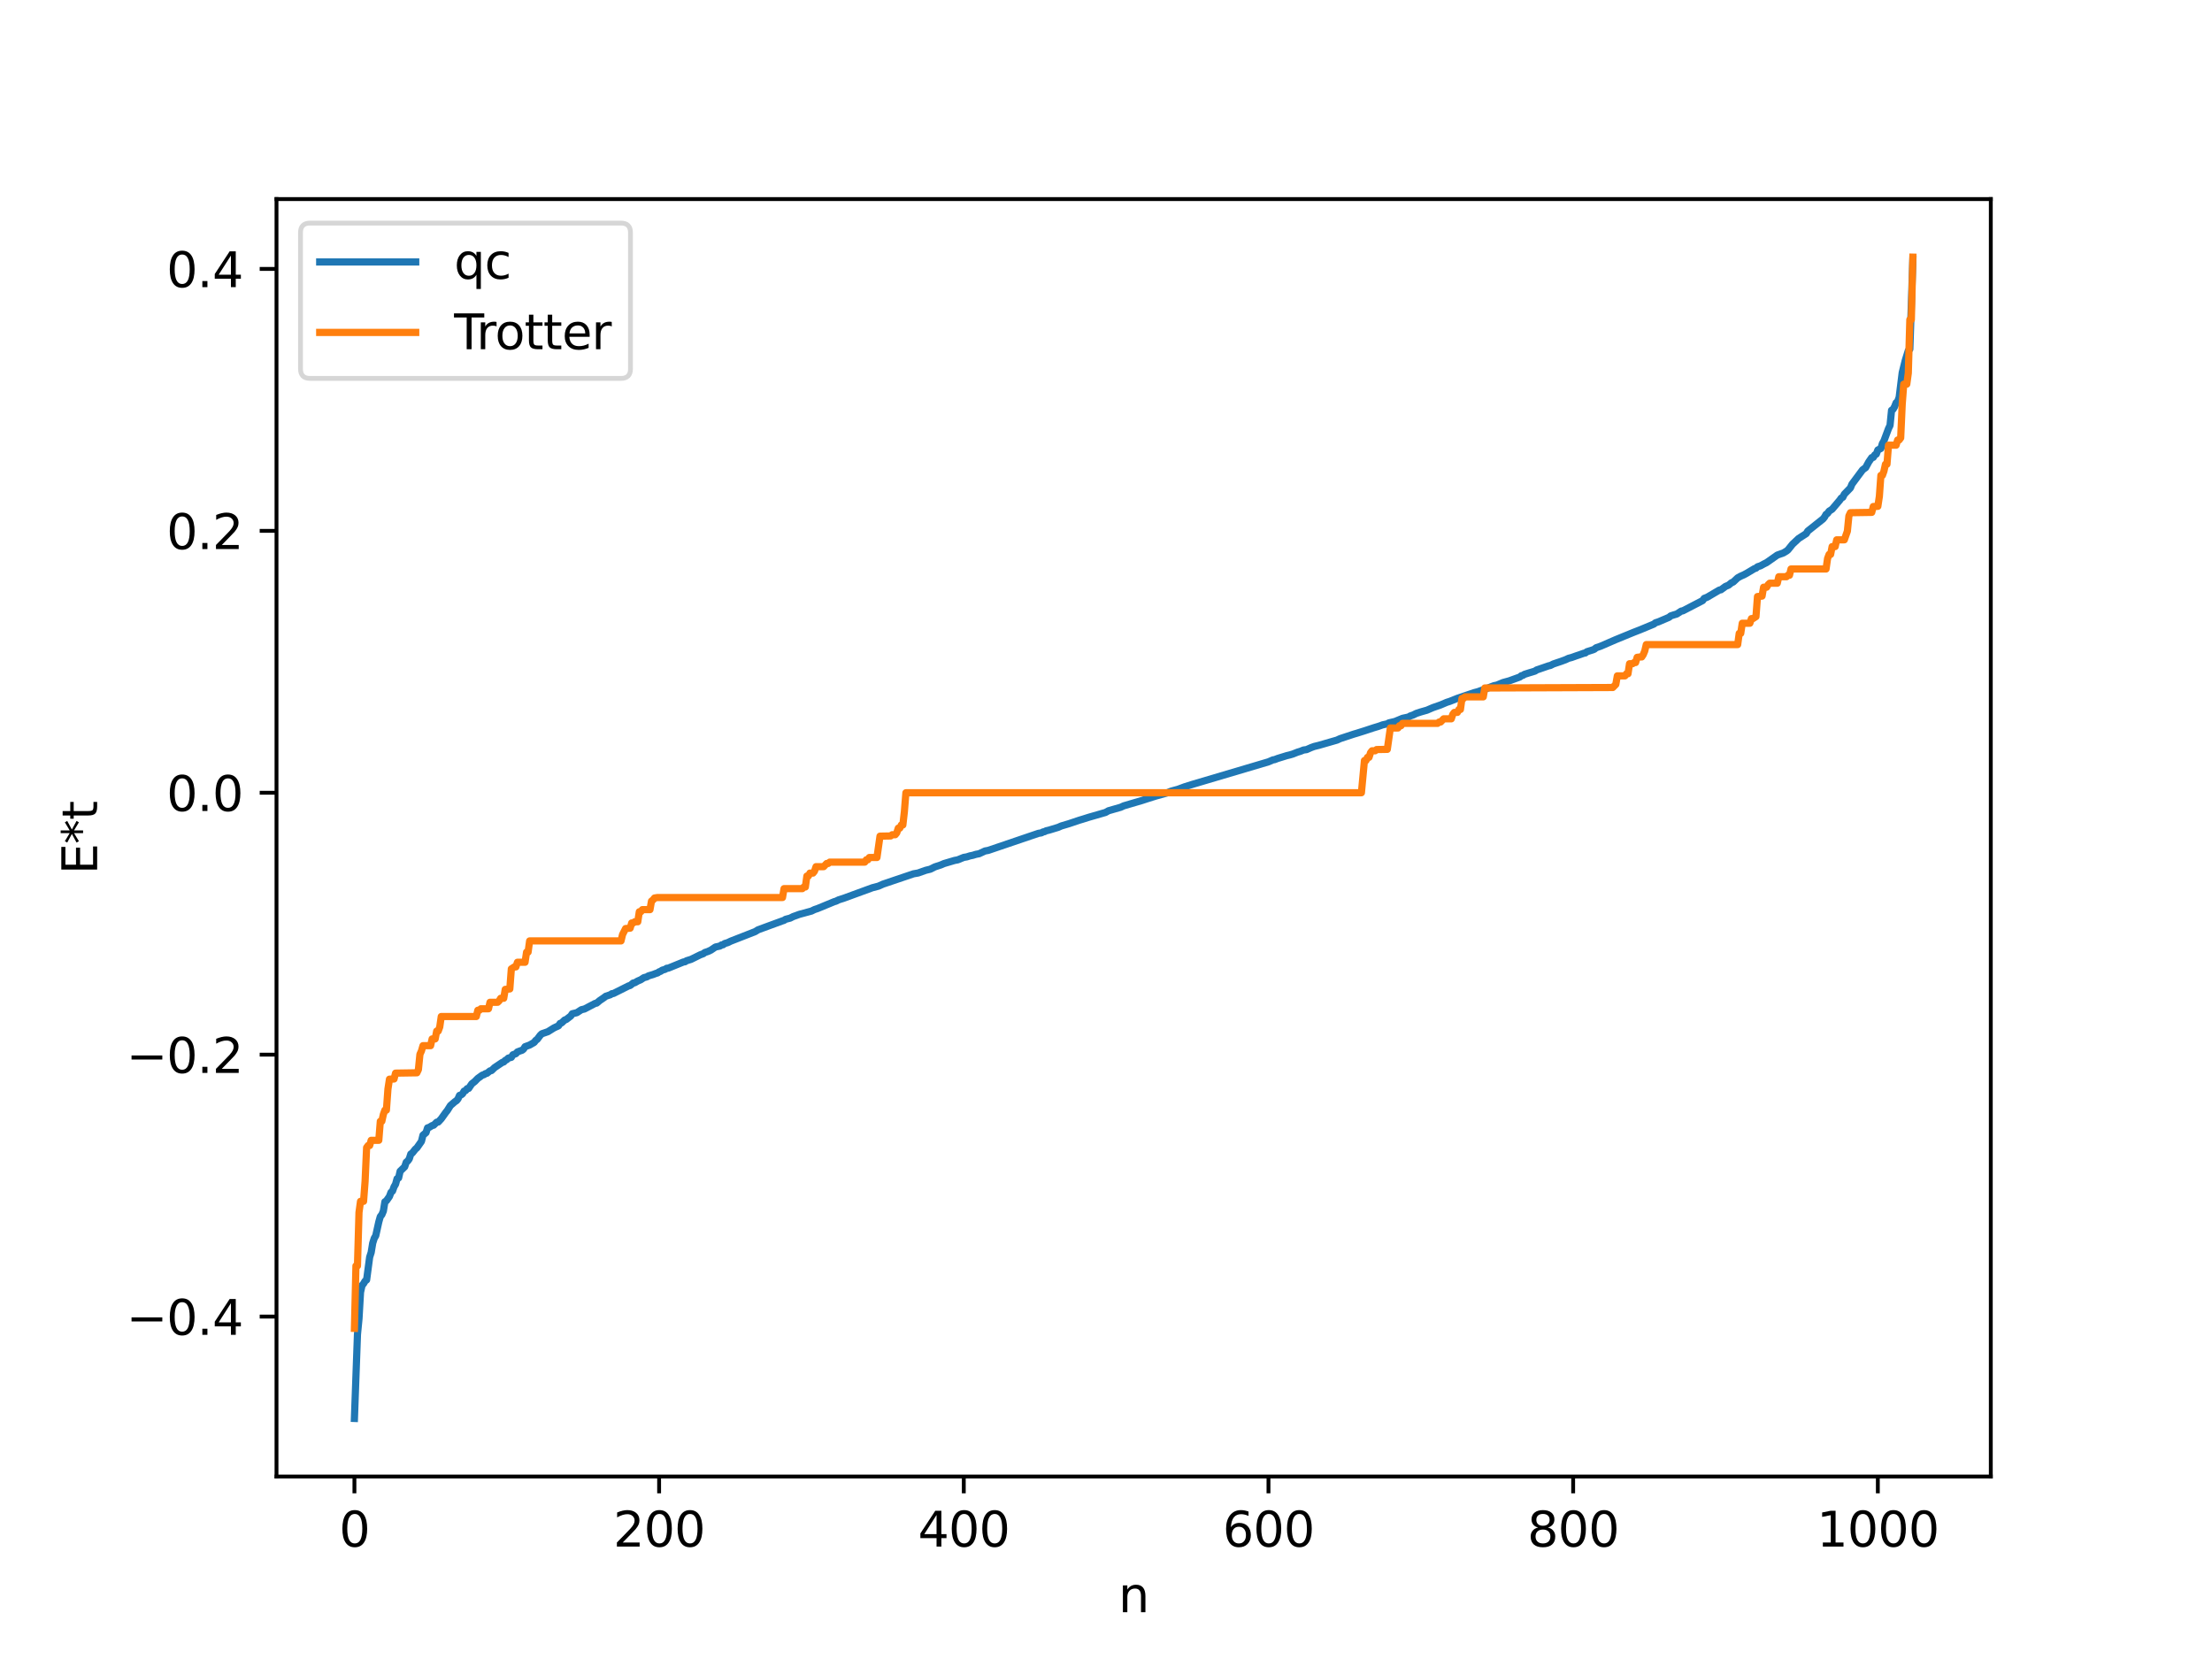 <?xml version="1.0" encoding="utf-8" standalone="no"?>
<!DOCTYPE svg PUBLIC "-//W3C//DTD SVG 1.1//EN"
  "http://www.w3.org/Graphics/SVG/1.1/DTD/svg11.dtd">
<svg xmlns:xlink="http://www.w3.org/1999/xlink" width="460.8pt" height="345.6pt" viewBox="0 0 460.8 345.6" xmlns="http://www.w3.org/2000/svg" version="1.1">
 <defs>
  <style type="text/css">*{stroke-linejoin: round; stroke-linecap: butt}</style>
 </defs>
 <g id="figure_1">
  <g id="patch_1">
   <path d="M 0 345.6 
L 460.8 345.6 
L 460.8 0 
L 0 0 
z
" style="fill: #ffffff"/>
  </g>
  <g id="axes_1">
   <g id="patch_2">
    <path d="M 57.6 307.584 
L 414.72 307.584 
L 414.72 41.472 
L 57.6 41.472 
z
" style="fill: #ffffff"/>
   </g>
   <g id="matplotlib.axis_1">
    <g id="xtick_1">
     <g id="line2d_1">
      <defs>
       <path id="m6244f258e2" d="M 0 0 
L 0 3.5 
" style="stroke: #000000; stroke-width: 0.8"/>
      </defs>
      <g>
       <use xlink:href="#m6244f258e2" x="73.833" y="307.584" style="stroke: #000000; stroke-width: 0.8"/>
      </g>
     </g>
     <g id="text_1">
      <!-- 0 -->
      <g transform="translate(70.651 322.182) scale(0.1 -0.1)">
       <defs>
        <path id="DejaVuSans-30" d="M 2034 4250 
Q 1547 4250 1301 3770 
Q 1056 3291 1056 2328 
Q 1056 1369 1301 889 
Q 1547 409 2034 409 
Q 2525 409 2770 889 
Q 3016 1369 3016 2328 
Q 3016 3291 2770 3770 
Q 2525 4250 2034 4250 
z
M 2034 4750 
Q 2819 4750 3233 4129 
Q 3647 3509 3647 2328 
Q 3647 1150 3233 529 
Q 2819 -91 2034 -91 
Q 1250 -91 836 529 
Q 422 1150 422 2328 
Q 422 3509 836 4129 
Q 1250 4750 2034 4750 
z
" transform="scale(0.016)"/>
       </defs>
       <use xlink:href="#DejaVuSans-30"/>
      </g>
     </g>
    </g>
    <g id="xtick_2">
     <g id="line2d_2">
      <g>
       <use xlink:href="#m6244f258e2" x="137.304" y="307.584" style="stroke: #000000; stroke-width: 0.8"/>
      </g>
     </g>
     <g id="text_2">
      <!-- 200 -->
      <g transform="translate(127.76 322.182) scale(0.1 -0.1)">
       <defs>
        <path id="DejaVuSans-32" d="M 1228 531 
L 3431 531 
L 3431 0 
L 469 0 
L 469 531 
Q 828 903 1448 1529 
Q 2069 2156 2228 2338 
Q 2531 2678 2651 2914 
Q 2772 3150 2772 3378 
Q 2772 3750 2511 3984 
Q 2250 4219 1831 4219 
Q 1534 4219 1204 4116 
Q 875 4013 500 3803 
L 500 4441 
Q 881 4594 1212 4672 
Q 1544 4750 1819 4750 
Q 2544 4750 2975 4387 
Q 3406 4025 3406 3419 
Q 3406 3131 3298 2873 
Q 3191 2616 2906 2266 
Q 2828 2175 2409 1742 
Q 1991 1309 1228 531 
z
" transform="scale(0.016)"/>
       </defs>
       <use xlink:href="#DejaVuSans-32"/>
       <use xlink:href="#DejaVuSans-30" x="63.623"/>
       <use xlink:href="#DejaVuSans-30" x="127.246"/>
      </g>
     </g>
    </g>
    <g id="xtick_3">
     <g id="line2d_3">
      <g>
       <use xlink:href="#m6244f258e2" x="200.775" y="307.584" style="stroke: #000000; stroke-width: 0.8"/>
      </g>
     </g>
     <g id="text_3">
      <!-- 400 -->
      <g transform="translate(191.231 322.182) scale(0.1 -0.1)">
       <defs>
        <path id="DejaVuSans-34" d="M 2419 4116 
L 825 1625 
L 2419 1625 
L 2419 4116 
z
M 2253 4666 
L 3047 4666 
L 3047 1625 
L 3713 1625 
L 3713 1100 
L 3047 1100 
L 3047 0 
L 2419 0 
L 2419 1100 
L 313 1100 
L 313 1709 
L 2253 4666 
z
" transform="scale(0.016)"/>
       </defs>
       <use xlink:href="#DejaVuSans-34"/>
       <use xlink:href="#DejaVuSans-30" x="63.623"/>
       <use xlink:href="#DejaVuSans-30" x="127.246"/>
      </g>
     </g>
    </g>
    <g id="xtick_4">
     <g id="line2d_4">
      <g>
       <use xlink:href="#m6244f258e2" x="264.246" y="307.584" style="stroke: #000000; stroke-width: 0.8"/>
      </g>
     </g>
     <g id="text_4">
      <!-- 600 -->
      <g transform="translate(254.702 322.182) scale(0.1 -0.1)">
       <defs>
        <path id="DejaVuSans-36" d="M 2113 2584 
Q 1688 2584 1439 2293 
Q 1191 2003 1191 1497 
Q 1191 994 1439 701 
Q 1688 409 2113 409 
Q 2538 409 2786 701 
Q 3034 994 3034 1497 
Q 3034 2003 2786 2293 
Q 2538 2584 2113 2584 
z
M 3366 4563 
L 3366 3988 
Q 3128 4100 2886 4159 
Q 2644 4219 2406 4219 
Q 1781 4219 1451 3797 
Q 1122 3375 1075 2522 
Q 1259 2794 1537 2939 
Q 1816 3084 2150 3084 
Q 2853 3084 3261 2657 
Q 3669 2231 3669 1497 
Q 3669 778 3244 343 
Q 2819 -91 2113 -91 
Q 1303 -91 875 529 
Q 447 1150 447 2328 
Q 447 3434 972 4092 
Q 1497 4750 2381 4750 
Q 2619 4750 2861 4703 
Q 3103 4656 3366 4563 
z
" transform="scale(0.016)"/>
       </defs>
       <use xlink:href="#DejaVuSans-36"/>
       <use xlink:href="#DejaVuSans-30" x="63.623"/>
       <use xlink:href="#DejaVuSans-30" x="127.246"/>
      </g>
     </g>
    </g>
    <g id="xtick_5">
     <g id="line2d_5">
      <g>
       <use xlink:href="#m6244f258e2" x="327.717" y="307.584" style="stroke: #000000; stroke-width: 0.8"/>
      </g>
     </g>
     <g id="text_5">
      <!-- 800 -->
      <g transform="translate(318.173 322.182) scale(0.1 -0.1)">
       <defs>
        <path id="DejaVuSans-38" d="M 2034 2216 
Q 1584 2216 1326 1975 
Q 1069 1734 1069 1313 
Q 1069 891 1326 650 
Q 1584 409 2034 409 
Q 2484 409 2743 651 
Q 3003 894 3003 1313 
Q 3003 1734 2745 1975 
Q 2488 2216 2034 2216 
z
M 1403 2484 
Q 997 2584 770 2862 
Q 544 3141 544 3541 
Q 544 4100 942 4425 
Q 1341 4750 2034 4750 
Q 2731 4750 3128 4425 
Q 3525 4100 3525 3541 
Q 3525 3141 3298 2862 
Q 3072 2584 2669 2484 
Q 3125 2378 3379 2068 
Q 3634 1759 3634 1313 
Q 3634 634 3220 271 
Q 2806 -91 2034 -91 
Q 1263 -91 848 271 
Q 434 634 434 1313 
Q 434 1759 690 2068 
Q 947 2378 1403 2484 
z
M 1172 3481 
Q 1172 3119 1398 2916 
Q 1625 2713 2034 2713 
Q 2441 2713 2670 2916 
Q 2900 3119 2900 3481 
Q 2900 3844 2670 4047 
Q 2441 4250 2034 4250 
Q 1625 4250 1398 4047 
Q 1172 3844 1172 3481 
z
" transform="scale(0.016)"/>
       </defs>
       <use xlink:href="#DejaVuSans-38"/>
       <use xlink:href="#DejaVuSans-30" x="63.623"/>
       <use xlink:href="#DejaVuSans-30" x="127.246"/>
      </g>
     </g>
    </g>
    <g id="xtick_6">
     <g id="line2d_6">
      <g>
       <use xlink:href="#m6244f258e2" x="391.188" y="307.584" style="stroke: #000000; stroke-width: 0.8"/>
      </g>
     </g>
     <g id="text_6">
      <!-- 1000 -->
      <g transform="translate(378.463 322.182) scale(0.1 -0.1)">
       <defs>
        <path id="DejaVuSans-31" d="M 794 531 
L 1825 531 
L 1825 4091 
L 703 3866 
L 703 4441 
L 1819 4666 
L 2450 4666 
L 2450 531 
L 3481 531 
L 3481 0 
L 794 0 
L 794 531 
z
" transform="scale(0.016)"/>
       </defs>
       <use xlink:href="#DejaVuSans-31"/>
       <use xlink:href="#DejaVuSans-30" x="63.623"/>
       <use xlink:href="#DejaVuSans-30" x="127.246"/>
       <use xlink:href="#DejaVuSans-30" x="190.869"/>
      </g>
     </g>
    </g>
    <g id="text_7">
     <!-- n -->
     <g transform="translate(232.991 335.861) scale(0.1 -0.1)">
      <defs>
       <path id="DejaVuSans-6e" d="M 3513 2113 
L 3513 0 
L 2938 0 
L 2938 2094 
Q 2938 2591 2744 2837 
Q 2550 3084 2163 3084 
Q 1697 3084 1428 2787 
Q 1159 2491 1159 1978 
L 1159 0 
L 581 0 
L 581 3500 
L 1159 3500 
L 1159 2956 
Q 1366 3272 1645 3428 
Q 1925 3584 2291 3584 
Q 2894 3584 3203 3211 
Q 3513 2838 3513 2113 
z
" transform="scale(0.016)"/>
      </defs>
      <use xlink:href="#DejaVuSans-6e"/>
     </g>
    </g>
   </g>
   <g id="matplotlib.axis_2">
    <g id="ytick_1">
     <g id="line2d_7">
      <defs>
       <path id="mca3894e1dd" d="M 0 0 
L -3.5 0 
" style="stroke: #000000; stroke-width: 0.8"/>
      </defs>
      <g>
       <use xlink:href="#mca3894e1dd" x="57.6" y="274.268" style="stroke: #000000; stroke-width: 0.8"/>
      </g>
     </g>
     <g id="text_8">
      <!-- −0.4 -->
      <g transform="translate(26.317 278.068) scale(0.1 -0.1)">
       <defs>
        <path id="DejaVuSans-2212" d="M 678 2272 
L 4684 2272 
L 4684 1741 
L 678 1741 
L 678 2272 
z
" transform="scale(0.016)"/>
        <path id="DejaVuSans-2e" d="M 684 794 
L 1344 794 
L 1344 0 
L 684 0 
L 684 794 
z
" transform="scale(0.016)"/>
       </defs>
       <use xlink:href="#DejaVuSans-2212"/>
       <use xlink:href="#DejaVuSans-30" x="83.789"/>
       <use xlink:href="#DejaVuSans-2e" x="147.412"/>
       <use xlink:href="#DejaVuSans-34" x="179.199"/>
      </g>
     </g>
    </g>
    <g id="ytick_2">
     <g id="line2d_8">
      <g>
       <use xlink:href="#mca3894e1dd" x="57.6" y="219.707" style="stroke: #000000; stroke-width: 0.8"/>
      </g>
     </g>
     <g id="text_9">
      <!-- −0.2 -->
      <g transform="translate(26.317 223.506) scale(0.1 -0.1)">
       <use xlink:href="#DejaVuSans-2212"/>
       <use xlink:href="#DejaVuSans-30" x="83.789"/>
       <use xlink:href="#DejaVuSans-2e" x="147.412"/>
       <use xlink:href="#DejaVuSans-32" x="179.199"/>
      </g>
     </g>
    </g>
    <g id="ytick_3">
     <g id="line2d_9">
      <g>
       <use xlink:href="#mca3894e1dd" x="57.6" y="165.145" style="stroke: #000000; stroke-width: 0.8"/>
      </g>
     </g>
     <g id="text_10">
      <!-- 0.0 -->
      <g transform="translate(34.697 168.944) scale(0.1 -0.1)">
       <use xlink:href="#DejaVuSans-30"/>
       <use xlink:href="#DejaVuSans-2e" x="63.623"/>
       <use xlink:href="#DejaVuSans-30" x="95.41"/>
      </g>
     </g>
    </g>
    <g id="ytick_4">
     <g id="line2d_10">
      <g>
       <use xlink:href="#mca3894e1dd" x="57.6" y="110.583" style="stroke: #000000; stroke-width: 0.8"/>
      </g>
     </g>
     <g id="text_11">
      <!-- 0.2 -->
      <g transform="translate(34.697 114.382) scale(0.1 -0.1)">
       <use xlink:href="#DejaVuSans-30"/>
       <use xlink:href="#DejaVuSans-2e" x="63.623"/>
       <use xlink:href="#DejaVuSans-32" x="95.41"/>
      </g>
     </g>
    </g>
    <g id="ytick_5">
     <g id="line2d_11">
      <g>
       <use xlink:href="#mca3894e1dd" x="57.6" y="56.021" style="stroke: #000000; stroke-width: 0.8"/>
      </g>
     </g>
     <g id="text_12">
      <!-- 0.4 -->
      <g transform="translate(34.697 59.82) scale(0.1 -0.1)">
       <use xlink:href="#DejaVuSans-30"/>
       <use xlink:href="#DejaVuSans-2e" x="63.623"/>
       <use xlink:href="#DejaVuSans-34" x="95.41"/>
      </g>
     </g>
    </g>
    <g id="text_13">
     <!-- E*t -->
     <g transform="translate(20.238 182.148) rotate(-90) scale(0.1 -0.1)">
      <defs>
       <path id="DejaVuSans-45" d="M 628 4666 
L 3578 4666 
L 3578 4134 
L 1259 4134 
L 1259 2753 
L 3481 2753 
L 3481 2222 
L 1259 2222 
L 1259 531 
L 3634 531 
L 3634 0 
L 628 0 
L 628 4666 
z
" transform="scale(0.016)"/>
       <path id="DejaVuSans-2a" d="M 3009 3897 
L 1888 3291 
L 3009 2681 
L 2828 2375 
L 1778 3009 
L 1778 1831 
L 1422 1831 
L 1422 3009 
L 372 2375 
L 191 2681 
L 1313 3291 
L 191 3897 
L 372 4206 
L 1422 3572 
L 1422 4750 
L 1778 4750 
L 1778 3572 
L 2828 4206 
L 3009 3897 
z
" transform="scale(0.016)"/>
       <path id="DejaVuSans-74" d="M 1172 4494 
L 1172 3500 
L 2356 3500 
L 2356 3053 
L 1172 3053 
L 1172 1153 
Q 1172 725 1289 603 
Q 1406 481 1766 481 
L 2356 481 
L 2356 0 
L 1766 0 
Q 1100 0 847 248 
Q 594 497 594 1153 
L 594 3053 
L 172 3053 
L 172 3500 
L 594 3500 
L 594 4494 
L 1172 4494 
z
" transform="scale(0.016)"/>
      </defs>
      <use xlink:href="#DejaVuSans-45"/>
      <use xlink:href="#DejaVuSans-2a" x="63.184"/>
      <use xlink:href="#DejaVuSans-74" x="113.184"/>
     </g>
    </g>
   </g>
   <g id="line2d_12">
    <path d="M 73.833 295.488 
L 74.467 277.971 
L 74.785 274.703 
L 75.102 269.203 
L 75.42 267.775 
L 75.737 267.407 
L 76.054 266.862 
L 76.372 266.628 
L 77.006 261.886 
L 77.324 260.896 
L 77.641 258.971 
L 77.958 257.966 
L 78.276 257.415 
L 78.91 254.548 
L 79.228 253.424 
L 79.545 253.044 
L 79.862 252.283 
L 80.18 250.352 
L 80.497 250.152 
L 81.132 249.243 
L 81.449 248.39 
L 81.767 248.122 
L 82.084 247.234 
L 82.401 246.692 
L 82.719 245.535 
L 83.036 245.387 
L 83.353 243.991 
L 84.305 243.063 
L 84.623 242.11 
L 84.94 241.859 
L 85.258 241.413 
L 85.575 240.407 
L 85.892 240.191 
L 86.527 239.39 
L 86.844 239.124 
L 87.796 237.764 
L 88.114 236.473 
L 88.748 235.95 
L 89.066 234.954 
L 89.383 234.866 
L 90.018 234.48 
L 90.335 234.399 
L 90.97 233.774 
L 91.287 233.741 
L 91.922 233.057 
L 92.874 231.721 
L 93.191 231.331 
L 93.826 230.316 
L 94.778 229.493 
L 95.096 229.295 
L 95.413 228.908 
L 95.73 228.186 
L 96.048 228.095 
L 96.365 227.852 
L 96.682 227.294 
L 97 227.185 
L 97.317 226.787 
L 97.634 226.734 
L 98.269 225.793 
L 98.904 225.29 
L 99.539 224.646 
L 100.491 223.96 
L 100.808 223.885 
L 101.125 223.654 
L 101.443 223.587 
L 102.077 223.082 
L 102.395 223.013 
L 103.029 222.4 
L 104.616 221.332 
L 104.934 221.227 
L 105.251 220.896 
L 105.568 220.746 
L 105.886 220.425 
L 106.52 220.263 
L 106.838 219.731 
L 107.472 219.497 
L 107.79 219.134 
L 108.424 218.894 
L 108.742 218.801 
L 109.059 218.553 
L 109.377 218.045 
L 110.329 217.699 
L 111.281 217.153 
L 111.598 216.737 
L 111.915 216.507 
L 112.55 215.66 
L 112.867 215.356 
L 114.137 214.92 
L 115.406 214.131 
L 116.358 213.684 
L 116.676 213.197 
L 116.993 213.092 
L 117.628 212.488 
L 117.945 212.387 
L 118.897 211.656 
L 119.215 211.18 
L 120.167 210.961 
L 121.119 210.34 
L 121.753 210.193 
L 123.975 209.029 
L 124.292 208.966 
L 124.927 208.436 
L 125.879 207.787 
L 126.196 207.534 
L 127.148 207.223 
L 127.466 207.002 
L 127.783 206.966 
L 130.957 205.377 
L 131.274 205.297 
L 131.909 204.78 
L 132.226 204.73 
L 132.861 204.362 
L 133.496 204.088 
L 134.13 203.668 
L 134.765 203.499 
L 135.082 203.295 
L 136.034 203.014 
L 136.669 202.766 
L 136.986 202.683 
L 137.304 202.444 
L 137.621 202.345 
L 137.939 202.11 
L 138.573 201.924 
L 138.891 201.706 
L 139.208 201.687 
L 142.381 200.395 
L 142.699 200.353 
L 143.016 200.145 
L 143.968 199.848 
L 145.872 198.905 
L 146.507 198.674 
L 146.824 198.426 
L 147.459 198.218 
L 148.094 197.924 
L 149.046 197.279 
L 149.998 197.074 
L 150.315 196.844 
L 150.633 196.809 
L 150.95 196.558 
L 151.585 196.371 
L 152.22 196.063 
L 157.297 194.079 
L 157.932 193.691 
L 163.01 191.827 
L 163.327 191.727 
L 163.644 191.51 
L 164.596 191.263 
L 165.231 190.94 
L 165.866 190.716 
L 166.5 190.48 
L 169.039 189.792 
L 169.674 189.481 
L 170.309 189.269 
L 173.8 187.829 
L 174.117 187.741 
L 174.752 187.438 
L 175.704 187.141 
L 181.734 184.933 
L 183.003 184.601 
L 183.955 184.175 
L 190.302 182.03 
L 191.254 181.864 
L 192.841 181.3 
L 193.793 181.068 
L 194.745 180.592 
L 196.015 180.173 
L 196.649 179.897 
L 198.871 179.242 
L 199.505 179.125 
L 200.775 178.609 
L 201.41 178.503 
L 202.044 178.298 
L 202.679 178.168 
L 203.314 177.969 
L 203.948 177.853 
L 205.218 177.269 
L 205.853 177.158 
L 216.325 173.599 
L 216.96 173.497 
L 217.277 173.302 
L 217.595 173.252 
L 217.912 173.079 
L 218.547 172.927 
L 220.451 172.347 
L 221.086 172.064 
L 222.672 171.592 
L 224.894 170.847 
L 225.529 170.659 
L 226.798 170.258 
L 229.337 169.525 
L 229.972 169.34 
L 230.289 169.253 
L 230.924 168.895 
L 233.462 168.166 
L 234.097 167.872 
L 237.905 166.753 
L 238.858 166.442 
L 240.762 165.84 
L 242.983 165.222 
L 243.935 164.824 
L 245.522 164.376 
L 246.791 163.902 
L 248.378 163.404 
L 264.246 158.703 
L 265.198 158.289 
L 265.515 158.251 
L 266.15 158.003 
L 267.102 157.71 
L 268.054 157.415 
L 268.689 157.263 
L 269.324 157.076 
L 270.276 156.696 
L 270.91 156.504 
L 271.545 156.244 
L 272.18 156.157 
L 273.132 155.737 
L 273.767 155.502 
L 274.719 155.27 
L 278.527 154.172 
L 279.162 153.875 
L 282.018 152.93 
L 282.653 152.745 
L 284.239 152.247 
L 286.143 151.618 
L 287.096 151.332 
L 288.048 150.995 
L 289 150.788 
L 289.317 150.591 
L 290.586 150.298 
L 292.173 149.64 
L 293.443 149.363 
L 293.76 149.157 
L 294.395 148.939 
L 295.029 148.619 
L 295.981 148.308 
L 297.251 147.946 
L 298.52 147.402 
L 300.107 146.851 
L 301.377 146.309 
L 302.011 146.108 
L 303.598 145.476 
L 307.089 144.291 
L 307.724 144.128 
L 309.628 143.474 
L 310.58 143.084 
L 311.215 142.845 
L 311.849 142.709 
L 313.119 142.179 
L 314.388 141.836 
L 316.61 141.032 
L 316.927 140.763 
L 317.244 140.699 
L 317.562 140.482 
L 318.514 140.179 
L 319.148 139.992 
L 319.783 139.793 
L 320.1 139.568 
L 320.735 139.354 
L 322.639 138.695 
L 322.957 138.637 
L 323.591 138.318 
L 324.543 137.994 
L 325.178 137.782 
L 326.13 137.432 
L 326.765 137.134 
L 327.4 136.97 
L 328.352 136.627 
L 328.986 136.418 
L 329.939 136.079 
L 330.256 136.024 
L 330.573 135.769 
L 331.843 135.368 
L 332.16 135.229 
L 332.477 134.947 
L 333.429 134.619 
L 336.603 133.243 
L 339.459 132.072 
L 340.411 131.685 
L 341.681 131.19 
L 344.537 130.005 
L 344.854 129.739 
L 345.489 129.537 
L 347.71 128.586 
L 348.028 128.303 
L 348.662 128.1 
L 349.297 127.914 
L 350.249 127.294 
L 350.567 127.249 
L 354.692 125.109 
L 355.01 124.656 
L 355.644 124.407 
L 358.183 122.914 
L 358.5 122.865 
L 359.453 122.164 
L 360.087 121.9 
L 360.722 121.379 
L 361.039 121.265 
L 361.991 120.375 
L 362.626 120.026 
L 363.261 119.75 
L 363.896 119.407 
L 365.482 118.459 
L 365.8 118.363 
L 366.117 118.072 
L 366.752 117.867 
L 367.386 117.514 
L 368.021 117.199 
L 370.243 115.636 
L 371.512 115.185 
L 372.147 114.803 
L 372.464 114.556 
L 373.416 113.37 
L 374.686 112.181 
L 376.272 111.158 
L 376.59 110.633 
L 379.763 108.11 
L 380.081 107.721 
L 380.398 107.154 
L 380.715 106.949 
L 381.033 106.486 
L 381.667 106.076 
L 383.254 104.195 
L 383.572 103.746 
L 383.889 103.593 
L 384.206 102.95 
L 385.476 101.64 
L 385.793 100.861 
L 388.015 97.873 
L 388.649 97.416 
L 389.284 96.243 
L 389.919 95.324 
L 390.236 95.276 
L 390.553 94.761 
L 390.871 94.593 
L 391.188 93.739 
L 391.823 93.42 
L 392.14 92.382 
L 392.458 91.835 
L 393.41 89.282 
L 393.727 88.627 
L 394.044 85.471 
L 394.362 85.26 
L 394.679 84.716 
L 394.996 83.901 
L 395.314 83.647 
L 395.631 82.759 
L 396.266 77.633 
L 396.9 75.08 
L 397.535 73.041 
L 397.853 72.739 
L 398.487 54.033 
L 398.487 54.033 
" clip-path="url(#pec2ccf44ac)" style="fill: none; stroke: #1f77b4; stroke-width: 1.5; stroke-linecap: square"/>
   </g>
   <g id="line2d_13">
    <path d="M 73.833 276.722 
L 74.15 263.702 
L 74.467 263.702 
L 74.785 252.572 
L 75.102 250.261 
L 75.737 250.261 
L 76.054 246.097 
L 76.372 239.067 
L 76.689 238.636 
L 77.006 238.636 
L 77.324 237.548 
L 78.91 237.548 
L 79.228 233.582 
L 79.545 233.582 
L 79.862 232.147 
L 80.18 231.26 
L 80.497 231.26 
L 80.815 226.874 
L 81.132 224.81 
L 82.084 224.775 
L 82.401 223.553 
L 86.844 223.484 
L 87.162 222.815 
L 87.479 219.637 
L 87.796 218.934 
L 88.114 217.834 
L 89.7 217.834 
L 90.018 216.429 
L 90.653 216.429 
L 90.97 214.796 
L 91.287 214.796 
L 91.605 213.945 
L 91.922 211.757 
L 99.221 211.757 
L 99.539 210.454 
L 99.856 210.454 
L 100.173 210.145 
L 101.76 210.145 
L 102.077 208.794 
L 103.664 208.794 
L 103.981 208.489 
L 104.299 207.963 
L 104.934 207.963 
L 105.251 206.109 
L 106.203 206.016 
L 106.52 201.834 
L 107.155 201.421 
L 107.472 201.421 
L 107.79 200.458 
L 109.377 200.458 
L 109.694 198.344 
L 110.011 198.344 
L 110.329 196.01 
L 129.37 196.01 
L 129.687 194.683 
L 130.322 193.435 
L 131.274 193.355 
L 131.591 192.27 
L 131.909 192.27 
L 132.226 192.022 
L 132.861 192.022 
L 133.178 189.933 
L 133.496 189.933 
L 133.813 189.495 
L 135.4 189.495 
L 135.717 187.713 
L 136.034 187.473 
L 136.352 187.071 
L 136.986 186.969 
L 163.01 186.969 
L 163.327 185.12 
L 167.135 185.12 
L 167.453 184.782 
L 167.77 184.782 
L 168.087 182.494 
L 168.405 182.494 
L 168.722 181.883 
L 169.357 181.883 
L 169.674 181.489 
L 169.991 180.544 
L 171.578 180.544 
L 172.213 179.879 
L 172.53 179.879 
L 172.848 179.596 
L 180.147 179.596 
L 180.464 179.11 
L 180.781 179.11 
L 181.099 178.633 
L 182.686 178.633 
L 183.32 174.185 
L 185.542 174.145 
L 185.859 173.887 
L 186.494 173.887 
L 186.811 173.496 
L 187.129 172.518 
L 187.446 172.518 
L 187.763 171.856 
L 188.081 171.856 
L 188.398 169.09 
L 188.715 165.145 
L 283.605 165.145 
L 284.239 158.434 
L 284.557 158.434 
L 284.874 157.771 
L 285.191 157.771 
L 285.509 156.793 
L 285.826 156.403 
L 286.461 156.403 
L 286.778 156.144 
L 289 156.105 
L 289.634 151.656 
L 291.221 151.656 
L 291.539 151.18 
L 291.856 151.18 
L 292.173 150.693 
L 299.472 150.693 
L 299.79 150.411 
L 300.107 150.411 
L 300.742 149.745 
L 302.329 149.745 
L 302.646 148.801 
L 302.963 148.407 
L 303.598 148.407 
L 303.915 147.796 
L 304.233 147.796 
L 304.55 145.507 
L 304.867 145.507 
L 305.185 145.169 
L 308.993 145.169 
L 309.31 143.32 
L 335.968 143.219 
L 336.603 142.576 
L 336.92 140.794 
L 338.507 140.794 
L 338.824 140.357 
L 339.142 140.357 
L 339.459 138.267 
L 340.094 138.267 
L 340.411 138.02 
L 340.729 138.02 
L 341.046 136.934 
L 341.681 136.855 
L 341.998 136.855 
L 342.315 136.372 
L 342.633 135.607 
L 342.95 134.28 
L 361.991 134.28 
L 362.309 131.945 
L 362.626 131.945 
L 362.943 129.832 
L 364.53 129.832 
L 364.848 128.869 
L 365.165 128.869 
L 365.8 128.456 
L 366.117 124.273 
L 367.069 124.18 
L 367.386 122.327 
L 368.021 122.327 
L 368.339 121.8 
L 368.656 121.495 
L 370.243 121.495 
L 370.56 120.144 
L 372.147 120.144 
L 372.464 119.836 
L 372.781 119.836 
L 373.099 118.532 
L 380.398 118.532 
L 380.715 116.344 
L 381.033 115.494 
L 381.35 115.494 
L 381.667 113.861 
L 382.302 113.861 
L 382.62 112.455 
L 384.206 112.455 
L 384.841 110.653 
L 385.158 107.475 
L 385.476 106.806 
L 389.919 106.737 
L 390.236 105.515 
L 391.188 105.48 
L 391.505 103.415 
L 391.823 99.03 
L 392.14 99.03 
L 392.458 98.143 
L 392.775 96.707 
L 393.092 96.707 
L 393.41 92.742 
L 394.996 92.742 
L 395.314 91.654 
L 395.631 91.654 
L 395.948 91.223 
L 396.266 84.193 
L 396.583 80.029 
L 397.218 80.029 
L 397.535 77.717 
L 397.853 66.588 
L 398.17 66.588 
L 398.487 53.568 
L 398.487 53.568 
" clip-path="url(#pec2ccf44ac)" style="fill: none; stroke: #ff7f0e; stroke-width: 1.5; stroke-linecap: square"/>
   </g>
   <g id="patch_3">
    <path d="M 57.6 307.584 
L 57.6 41.472 
" style="fill: none; stroke: #000000; stroke-width: 0.8; stroke-linejoin: miter; stroke-linecap: square"/>
   </g>
   <g id="patch_4">
    <path d="M 414.72 307.584 
L 414.72 41.472 
" style="fill: none; stroke: #000000; stroke-width: 0.8; stroke-linejoin: miter; stroke-linecap: square"/>
   </g>
   <g id="patch_5">
    <path d="M 57.6 307.584 
L 414.72 307.584 
" style="fill: none; stroke: #000000; stroke-width: 0.8; stroke-linejoin: miter; stroke-linecap: square"/>
   </g>
   <g id="patch_6">
    <path d="M 57.6 41.472 
L 414.72 41.472 
" style="fill: none; stroke: #000000; stroke-width: 0.8; stroke-linejoin: miter; stroke-linecap: square"/>
   </g>
   <g id="legend_1">
    <g id="patch_7">
     <path d="M 64.6 78.828 
L 129.342 78.828 
Q 131.342 78.828 131.342 76.828 
L 131.342 48.472 
Q 131.342 46.472 129.342 46.472 
L 64.6 46.472 
Q 62.6 46.472 62.6 48.472 
L 62.6 76.828 
Q 62.6 78.828 64.6 78.828 
z
" style="fill: #ffffff; opacity: 0.8; stroke: #cccccc; stroke-linejoin: miter"/>
    </g>
    <g id="line2d_14">
     <path d="M 66.6 54.57 
L 76.6 54.57 
L 86.6 54.57 
" style="fill: none; stroke: #1f77b4; stroke-width: 1.5; stroke-linecap: square"/>
    </g>
    <g id="text_14">
     <!-- qc -->
     <g transform="translate(94.6 58.07) scale(0.1 -0.1)">
      <defs>
       <path id="DejaVuSans-71" d="M 947 1747 
Q 947 1113 1208 752 
Q 1469 391 1925 391 
Q 2381 391 2643 752 
Q 2906 1113 2906 1747 
Q 2906 2381 2643 2742 
Q 2381 3103 1925 3103 
Q 1469 3103 1208 2742 
Q 947 2381 947 1747 
z
M 2906 525 
Q 2725 213 2448 61 
Q 2172 -91 1784 -91 
Q 1150 -91 751 415 
Q 353 922 353 1747 
Q 353 2572 751 3078 
Q 1150 3584 1784 3584 
Q 2172 3584 2448 3432 
Q 2725 3281 2906 2969 
L 2906 3500 
L 3481 3500 
L 3481 -1331 
L 2906 -1331 
L 2906 525 
z
" transform="scale(0.016)"/>
       <path id="DejaVuSans-63" d="M 3122 3366 
L 3122 2828 
Q 2878 2963 2633 3030 
Q 2388 3097 2138 3097 
Q 1578 3097 1268 2742 
Q 959 2388 959 1747 
Q 959 1106 1268 751 
Q 1578 397 2138 397 
Q 2388 397 2633 464 
Q 2878 531 3122 666 
L 3122 134 
Q 2881 22 2623 -34 
Q 2366 -91 2075 -91 
Q 1284 -91 818 406 
Q 353 903 353 1747 
Q 353 2603 823 3093 
Q 1294 3584 2113 3584 
Q 2378 3584 2631 3529 
Q 2884 3475 3122 3366 
z
" transform="scale(0.016)"/>
      </defs>
      <use xlink:href="#DejaVuSans-71"/>
      <use xlink:href="#DejaVuSans-63" x="63.477"/>
     </g>
    </g>
    <g id="line2d_15">
     <path d="M 66.6 69.249 
L 76.6 69.249 
L 86.6 69.249 
" style="fill: none; stroke: #ff7f0e; stroke-width: 1.5; stroke-linecap: square"/>
    </g>
    <g id="text_15">
     <!-- Trotter -->
     <g transform="translate(94.6 72.749) scale(0.1 -0.1)">
      <defs>
       <path id="DejaVuSans-54" d="M -19 4666 
L 3928 4666 
L 3928 4134 
L 2272 4134 
L 2272 0 
L 1638 0 
L 1638 4134 
L -19 4134 
L -19 4666 
z
" transform="scale(0.016)"/>
       <path id="DejaVuSans-72" d="M 2631 2963 
Q 2534 3019 2420 3045 
Q 2306 3072 2169 3072 
Q 1681 3072 1420 2755 
Q 1159 2438 1159 1844 
L 1159 0 
L 581 0 
L 581 3500 
L 1159 3500 
L 1159 2956 
Q 1341 3275 1631 3429 
Q 1922 3584 2338 3584 
Q 2397 3584 2469 3576 
Q 2541 3569 2628 3553 
L 2631 2963 
z
" transform="scale(0.016)"/>
       <path id="DejaVuSans-6f" d="M 1959 3097 
Q 1497 3097 1228 2736 
Q 959 2375 959 1747 
Q 959 1119 1226 758 
Q 1494 397 1959 397 
Q 2419 397 2687 759 
Q 2956 1122 2956 1747 
Q 2956 2369 2687 2733 
Q 2419 3097 1959 3097 
z
M 1959 3584 
Q 2709 3584 3137 3096 
Q 3566 2609 3566 1747 
Q 3566 888 3137 398 
Q 2709 -91 1959 -91 
Q 1206 -91 779 398 
Q 353 888 353 1747 
Q 353 2609 779 3096 
Q 1206 3584 1959 3584 
z
" transform="scale(0.016)"/>
       <path id="DejaVuSans-65" d="M 3597 1894 
L 3597 1613 
L 953 1613 
Q 991 1019 1311 708 
Q 1631 397 2203 397 
Q 2534 397 2845 478 
Q 3156 559 3463 722 
L 3463 178 
Q 3153 47 2828 -22 
Q 2503 -91 2169 -91 
Q 1331 -91 842 396 
Q 353 884 353 1716 
Q 353 2575 817 3079 
Q 1281 3584 2069 3584 
Q 2775 3584 3186 3129 
Q 3597 2675 3597 1894 
z
M 3022 2063 
Q 3016 2534 2758 2815 
Q 2500 3097 2075 3097 
Q 1594 3097 1305 2825 
Q 1016 2553 972 2059 
L 3022 2063 
z
" transform="scale(0.016)"/>
      </defs>
      <use xlink:href="#DejaVuSans-54"/>
      <use xlink:href="#DejaVuSans-72" x="46.334"/>
      <use xlink:href="#DejaVuSans-6f" x="85.197"/>
      <use xlink:href="#DejaVuSans-74" x="146.379"/>
      <use xlink:href="#DejaVuSans-74" x="185.588"/>
      <use xlink:href="#DejaVuSans-65" x="224.797"/>
      <use xlink:href="#DejaVuSans-72" x="286.32"/>
     </g>
    </g>
   </g>
  </g>
 </g>
 <defs>
  <clipPath id="pec2ccf44ac">
   <rect x="57.6" y="41.472" width="357.12" height="266.112"/>
  </clipPath>
 </defs>
</svg>
